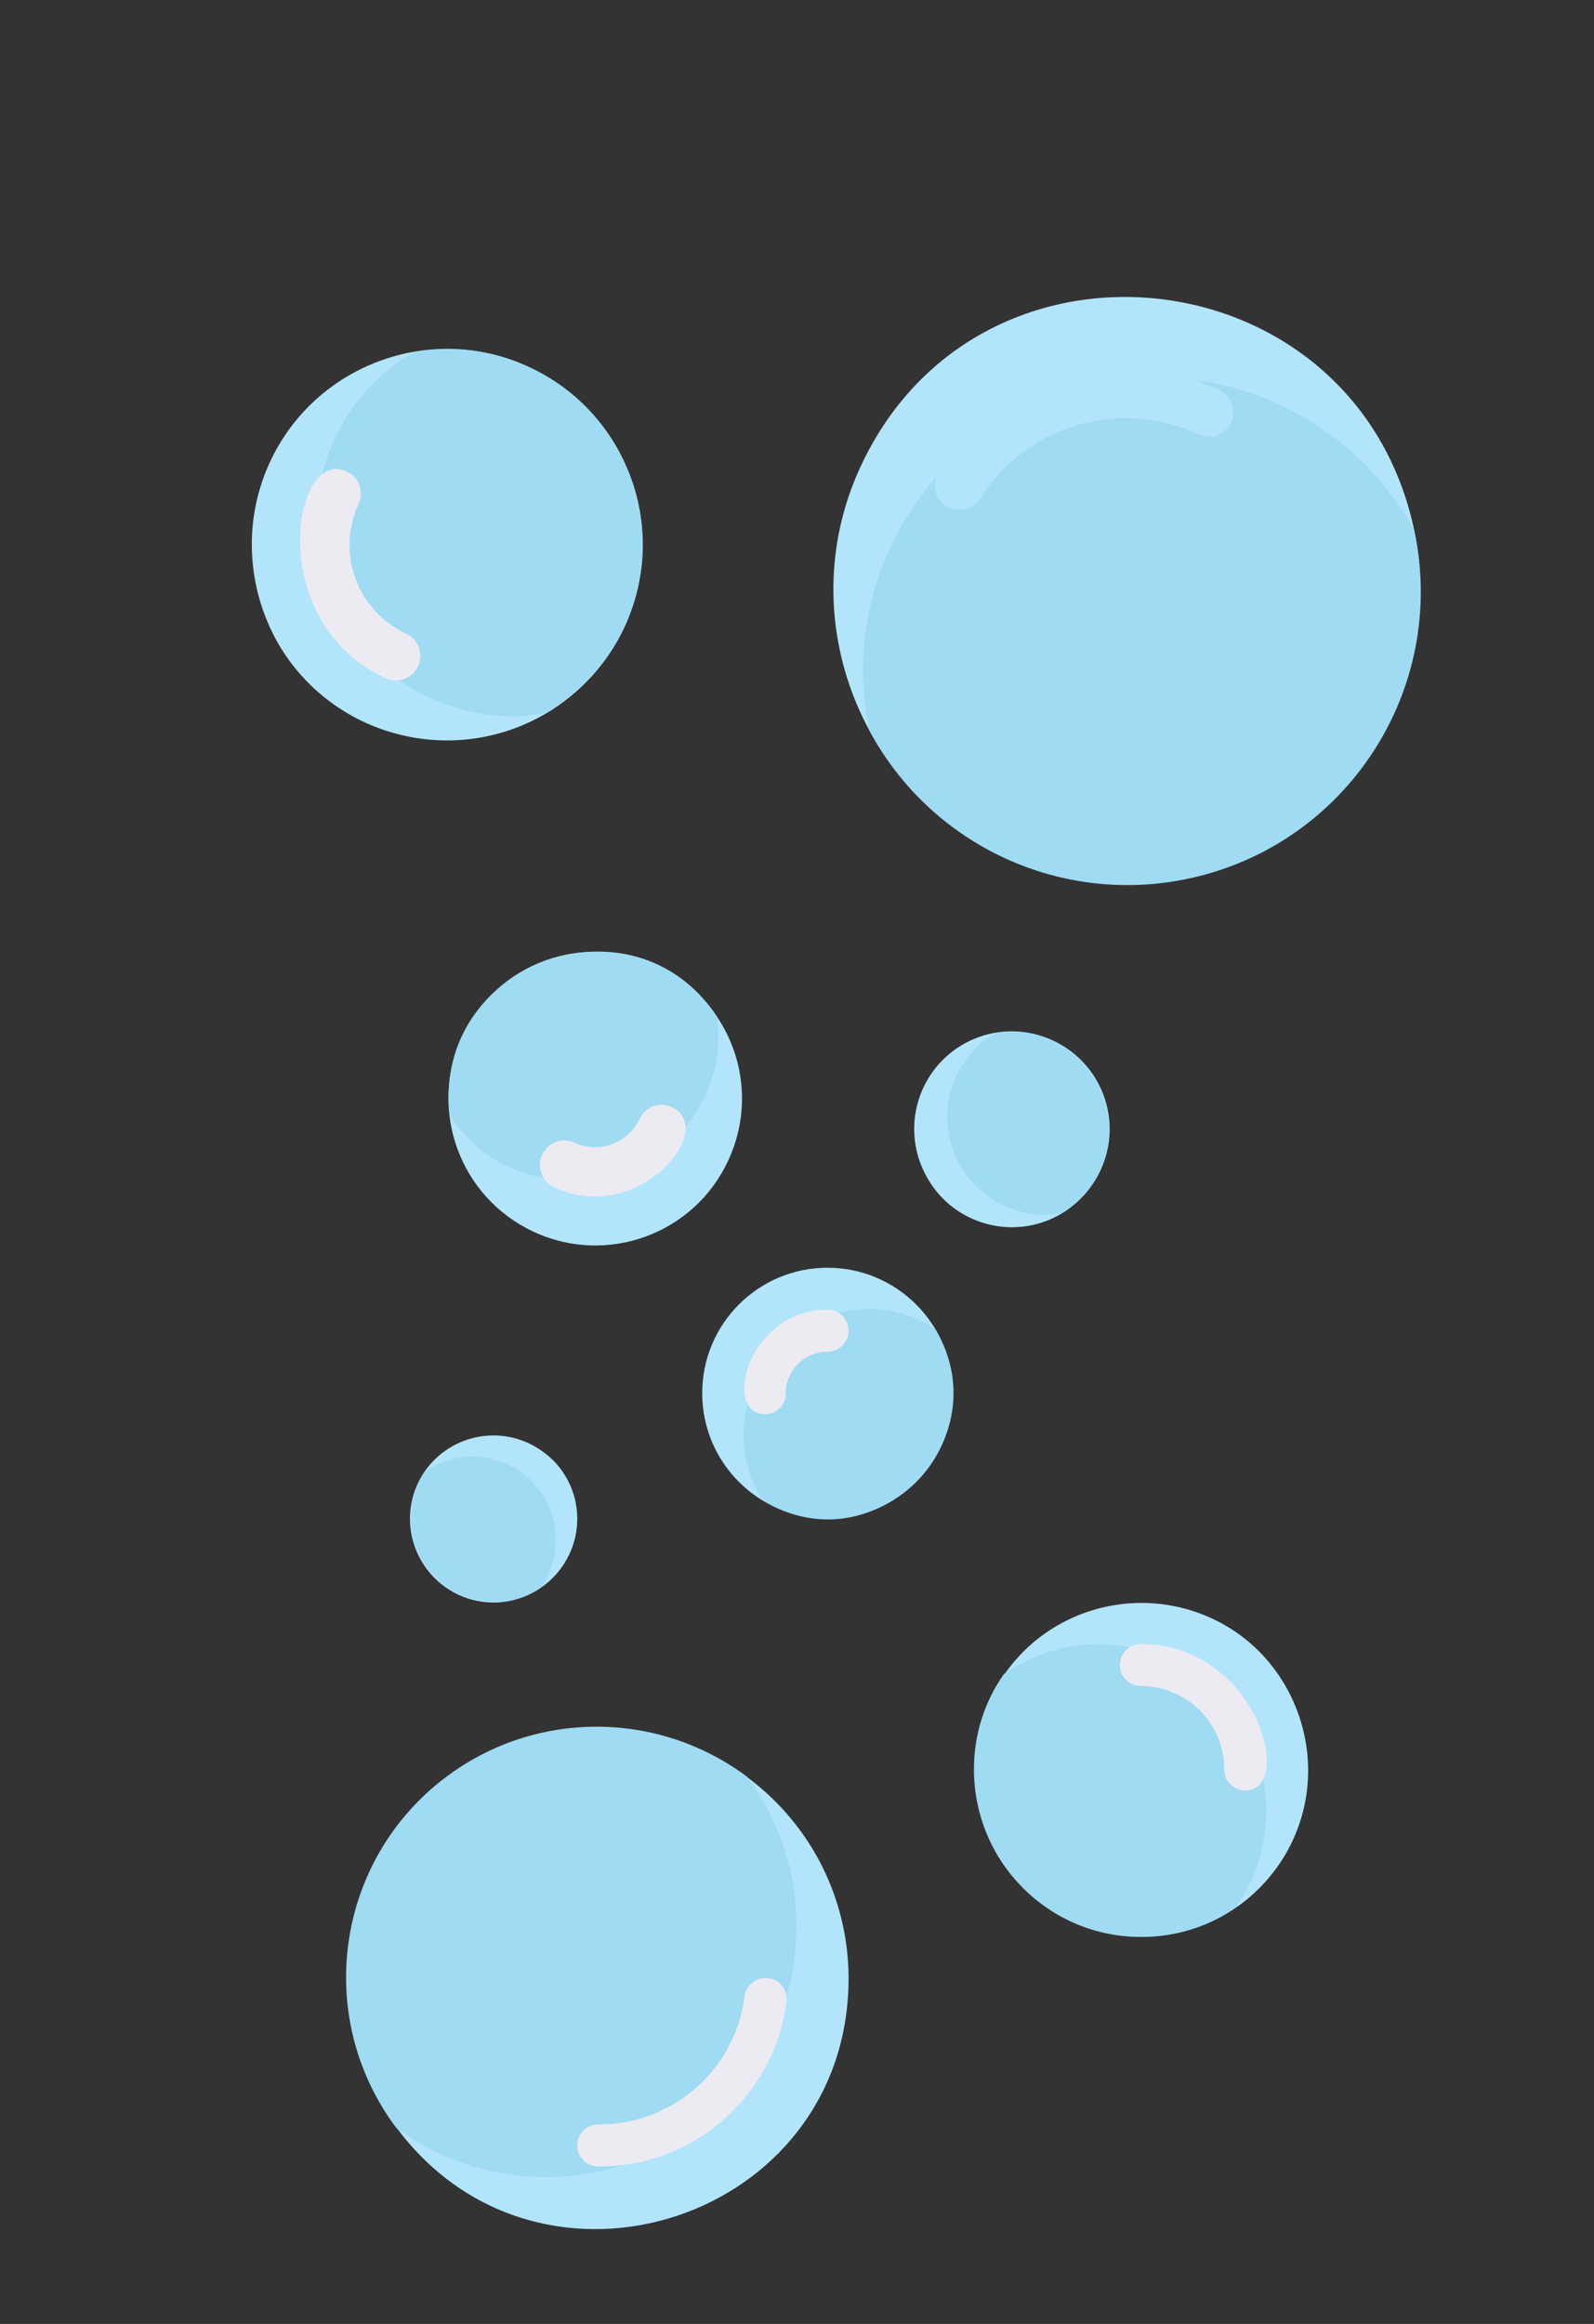 <svg version="1.1" id="Capa_1" xmlns="http://www.w3.org/2000/svg"
	xmlns:xlink="http://www.w3.org/1999/xlink" x="0px" y="0px"
	viewBox="0 0 372.5 542.8" style="enable-background:new 0 0 372.5 542.8;" xml:space="preserve">
    <rect x="0" y="0" width="372.5" height="542.8" fill="#333333" stroke="none"/>
    <g id="Bubbles">
        <path d="M198.3,462.1c0,56.3-72,80-105.6,34.9c-19.2-26-13.7-62.7,12.3-81.9s62.7-13.7,81.9,12.3
            C194.3,437.4,198.3,449.6,198.3,462.1z" fill="#B2E5FB"/>
        <path d="M186.1,449.9c0,32.3-26.2,58.6-58.5,58.6c-12.6,0-24.8-4-35-11.5c-19.4-25.9-14.2-62.6,11.7-82
            c20.8-15.6,49.4-15.6,70.3,0C182.1,425.1,186.1,437.3,186.1,449.9z" fill="#9FDBF3"/>
        <path d="M139.8,506c-2.7,0-4.9-2.2-4.9-4.9c0-2.7,2.2-4.9,4.9-4.9c17.3,0.1,32-12.7,34.2-29.9c0.3-2.7,2.8-4.6,5.5-4.3
            c2.7,0.3,4.6,2.8,4.3,5.5C180.9,489.6,162,506.2,139.8,506" fill="#EDEBF2"/>
        <path d="M305.7,413.3c0.1,21.6-17.4,39.1-38.9,39.1c-21.6,0.1-39.1-17.4-39.1-38.9c0-8,2.4-15.9,7-22.4
            c12.3-17.7,36.7-22,54.4-9.7C299.4,388.6,305.6,400.6,305.7,413.3" fill="#B2E5FB"/>
        <path d="M295.9,423c0,8-2.4,15.7-7,22.3c-6.5,4.6-14.3,7-22.3,7c-21.6,0-39-17.5-39-39.1c0-7.9,2.4-15.7,7-22.2
            c17.7-12.3,42-7.9,54.3,9.8C293.5,407.4,295.9,415.1,295.9,423" fill="#9FDBF3"/>
        <path d="M291,418.2c-2.7,0-4.9-2.2-4.9-4.9c0-10.8-8.7-19.5-19.5-19.5c-2.7,0-4.9-2.2-4.9-4.9c0-2.7,2.2-4.9,4.9-4.9
            C293.6,384,302.8,418.2,291,418.2" fill="#EDEBF2"/>
        <path d="M222.7,325.4c0,16.2-13.1,29.3-29.3,29.3s-29.3-13.1-29.3-29.3c0-16.2,13.1-29.3,29.3-29.3
            S222.7,309.3,222.7,325.4" fill="#B2E5FB"/>
        <path d="M178.2,350.4c-16-26,14.3-56.2,40.2-40.2C234.3,336.1,204.3,366.5,178.2,350.4" fill="#9FDBF3"/>
        <path d="M178.8,330.3c-10.2,0-4-24.4,14.6-24.4c2.7,0,4.9,2.2,4.9,4.9c0,2.7-2.2,4.9-4.9,4.9c-5.4,0-9.8,4.4-9.8,9.8
            C183.7,328.1,181.5,330.3,178.8,330.3" fill="#EDEBF2"/>
        <path d="M134.9,354.7c0,10.8-8.7,19.5-19.5,19.6c-10.8,0-19.5-8.7-19.6-19.5c0-4,1.2-7.9,3.5-11.2
            c6.2-8.8,18.3-11,27.2-4.8C131.8,342.4,134.9,348.4,134.9,354.7" fill="#B2E5FB"/>
        <path d="M126.5,370.7c-8.9,6.1-21,3.8-27.1-5.1c-4.5-6.6-4.5-15.4,0-22c8.9-6.1,21-3.8,27.1,5.1
            C131,355.3,131,364.1,126.5,370.7" fill="#9FDBF3"/>
    </g>
    <g id="Bubbles_00000104691715564169052380000016472652671404312488_">
        <path d="M201.1,109c27.7-59.8,115.8-49.6,129.4,14.9c7.6,37.1-16.2,73.3-53.3,81c-37.1,7.6-73.3-16.2-81-53.3
            C193.2,137.2,194.9,122.3,201.1,109z" fill="#B2E5FB"/>
        <path d="M208,128c15.9-34.4,56.6-49.4,91-33.5c13.4,6.2,24.4,16.5,31.5,29.4c7.9,37-15.7,73.4-52.7,81.3
            c-29.8,6.4-60.2-7.7-74.6-34.5C200.1,156.3,201.8,141.3,208,128" fill="#9FDBF3"/>
        <path d="M284.9,91.1c2.9,1.3,4.1,4.7,2.8,7.6c-1.3,2.9-4.7,4.1-7.6,2.8c-18.3-8.7-40.2-2.2-51,14.9
            c-1.7,2.7-5.2,3.5-7.9,1.9c-2.7-1.7-3.5-5.2-1.9-7.9C233.1,88.3,261.3,80,284.9,91.1" fill="#B2E5FB"/>
        <path d="M63,108.1c10.5-22.9,37.7-33,60.6-22.4s33,37.7,22.4,60.6c-3.9,8.5-10.4,15.6-18.5,20.4
            c-21.8,12.7-49.8,5.4-62.5-16.4C57.6,137.3,56.8,121.6,63,108.1" fill="#B2E5FB"/>
        <path d="M78.2,102.5C82.1,94,88.5,87,96.6,82.3c9.2-1.7,18.6-0.5,27.1,3.5c22.9,10.6,32.8,37.8,22.2,60.7
            c-3.9,8.4-10.3,15.4-18.3,20.1c-24.9,4.3-48.5-12.3-52.9-37.1C73.1,120.3,74.3,110.9,78.2,102.5" fill="#9FDBF3"/>
        <path d="M81,110.1c2.9,1.3,4.1,4.7,2.8,7.6c-5.3,11.5-0.3,25,11.1,30.3c2.9,1.3,4.1,4.7,2.8,7.6s-4.7,4.1-7.6,2.8
            C61.5,145.1,68.5,104.3,81,110.1" fill="#EDEBF2"/>
        <path d="M108,242.2c7.9-17.2,28.3-24.7,45.5-16.7s24.7,28.3,16.7,45.5c-7.9,17.2-28.3,24.7-45.5,16.7
            C107.5,279.7,100,259.3,108,242.2" fill="#B2E5FB"/>
        <path d="M167.6,237.5c4.2,35.4-42.8,52.6-62.5,23C100.9,225.1,147.8,207.6,167.6,237.5" fill="#9FDBF3"/>
        <path d="M157,258.6c10.9,5-7.8,27.9-27.5,18.7c-2.9-1.3-4.1-4.7-2.8-7.6c1.3-2.9,4.7-4.1,7.6-2.8
            c5.7,2.6,12.5,0.2,15.2-5.6C150.8,258.5,154.2,257.2,157,258.6" fill="#EDEBF2"/>
        <path d="M215.7,254.2c5.3-11.5,18.8-16.5,30.3-11.2c11.5,5.3,16.5,18.8,11.2,30.3c-2,4.3-5.2,7.8-9.2,10.2
            c-10.9,6.4-24.9,2.7-31.2-8.2C213,268.8,212.6,261,215.7,254.2" fill="#B2E5FB"/>
        <path d="M232.5,241.3c12.4-2.1,24.2,6.3,26.3,18.7c1.6,9.3-2.7,18.6-10.8,23.4c-12.4,2.1-24.2-6.3-26.3-18.7
            C220.1,255.5,224.4,246.2,232.5,241.3" fill="#9FDBF3"/>
    </g>
</svg>